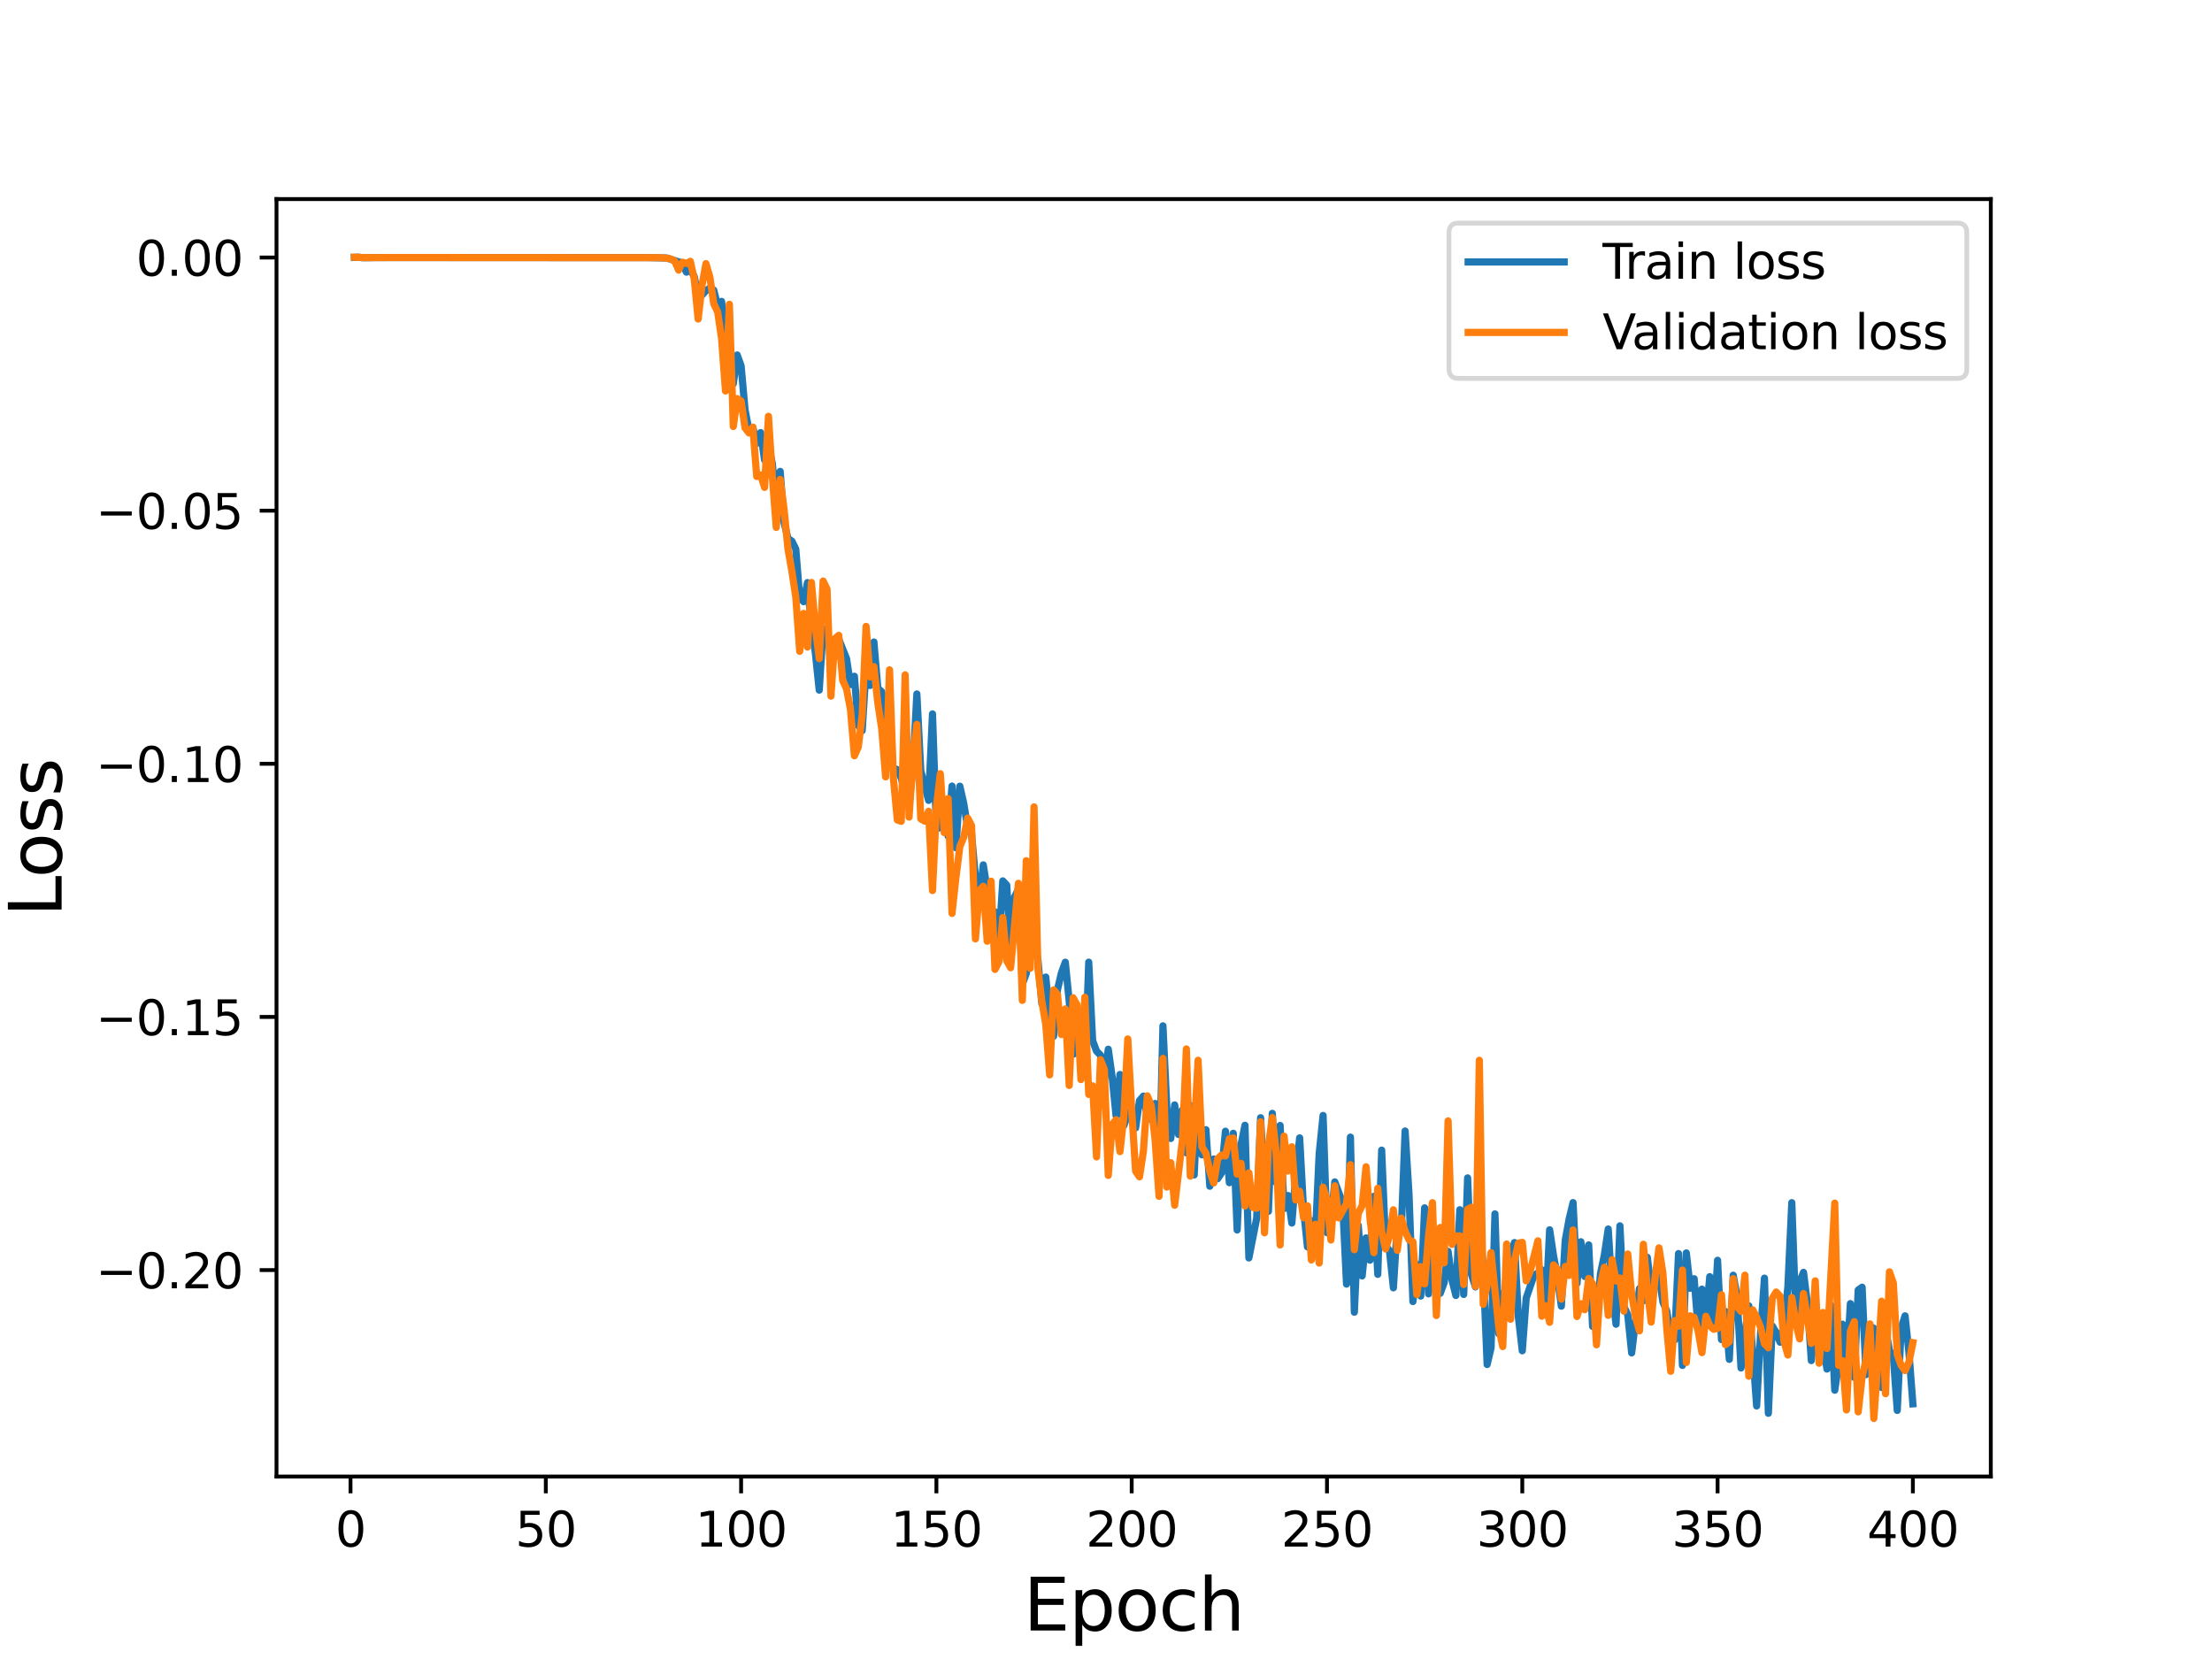 <?xml version="1.0" encoding="utf-8" standalone="no"?>
<!DOCTYPE svg PUBLIC "-//W3C//DTD SVG 1.1//EN"
  "http://www.w3.org/Graphics/SVG/1.1/DTD/svg11.dtd">
<svg height="345.6pt" version="1.1" viewBox="0 0 460.8 345.6" width="460.8pt" xmlns="http://www.w3.org/2000/svg" xmlns:xlink="http://www.w3.org/1999/xlink">
 <defs>
  <style type="text/css">*{stroke-linecap:butt;stroke-linejoin:round;}</style>
 </defs>
 <g id="figure_1">
  <g id="patch_1">
   <path d="M 0 345.6 
L 460.8 345.6 
L 460.8 0 
L 0 0 
z
" style="fill:#ffffff;"/>
  </g>
  <g id="axes_1">
   <g id="patch_2">
    <path d="M 57.6 307.584 
L 414.72 307.584 
L 414.72 41.472 
L 57.6 41.472 
z
" style="fill:#ffffff;"/>
   </g>
   <g id="matplotlib.axis_1">
    <g id="xtick_1">
     <g id="line2d_1">
      <defs>
       <path d="M 0 0 
L 0 3.5 
" id="m9b9c518893" style="stroke:#000000;stroke-width:0.8;"/>
      </defs>
      <g>
       <use style="stroke:#000000;stroke-width:0.8;" x="73.019" xlink:href="#m9b9c518893" y="307.584"/>
      </g>
     </g>
     <g id="text_1">
      <!-- 0 -->
      <g transform="translate(69.838 322.182)scale(0.1 -0.1)">
       <defs>
        <path d="M 2034 4250 
Q 1547 4250 1301 3770 
Q 1056 3291 1056 2328 
Q 1056 1369 1301 889 
Q 1547 409 2034 409 
Q 2525 409 2770 889 
Q 3016 1369 3016 2328 
Q 3016 3291 2770 3770 
Q 2525 4250 2034 4250 
z
M 2034 4750 
Q 2819 4750 3233 4129 
Q 3647 3509 3647 2328 
Q 3647 1150 3233 529 
Q 2819 -91 2034 -91 
Q 1250 -91 836 529 
Q 422 1150 422 2328 
Q 422 3509 836 4129 
Q 1250 4750 2034 4750 
z
" id="DejaVuSans-30" transform="scale(0.016)"/>
       </defs>
       <use xlink:href="#DejaVuSans-30"/>
      </g>
     </g>
    </g>
    <g id="xtick_2">
     <g id="line2d_2">
      <g>
       <use style="stroke:#000000;stroke-width:0.8;" x="113.703" xlink:href="#m9b9c518893" y="307.584"/>
      </g>
     </g>
     <g id="text_2">
      <!-- 50 -->
      <g transform="translate(107.34 322.182)scale(0.1 -0.1)">
       <defs>
        <path d="M 691 4666 
L 3169 4666 
L 3169 4134 
L 1269 4134 
L 1269 2991 
Q 1406 3038 1543 3061 
Q 1681 3084 1819 3084 
Q 2600 3084 3056 2656 
Q 3513 2228 3513 1497 
Q 3513 744 3044 326 
Q 2575 -91 1722 -91 
Q 1428 -91 1123 -41 
Q 819 9 494 109 
L 494 744 
Q 775 591 1075 516 
Q 1375 441 1709 441 
Q 2250 441 2565 725 
Q 2881 1009 2881 1497 
Q 2881 1984 2565 2268 
Q 2250 2553 1709 2553 
Q 1456 2553 1204 2497 
Q 953 2441 691 2322 
L 691 4666 
z
" id="DejaVuSans-35" transform="scale(0.016)"/>
       </defs>
       <use xlink:href="#DejaVuSans-35"/>
       <use x="63.623" xlink:href="#DejaVuSans-30"/>
      </g>
     </g>
    </g>
    <g id="xtick_3">
     <g id="line2d_3">
      <g>
       <use style="stroke:#000000;stroke-width:0.8;" x="154.386" xlink:href="#m9b9c518893" y="307.584"/>
      </g>
     </g>
     <g id="text_3">
      <!-- 100 -->
      <g transform="translate(144.842 322.182)scale(0.1 -0.1)">
       <defs>
        <path d="M 794 531 
L 1825 531 
L 1825 4091 
L 703 3866 
L 703 4441 
L 1819 4666 
L 2450 4666 
L 2450 531 
L 3481 531 
L 3481 0 
L 794 0 
L 794 531 
z
" id="DejaVuSans-31" transform="scale(0.016)"/>
       </defs>
       <use xlink:href="#DejaVuSans-31"/>
       <use x="63.623" xlink:href="#DejaVuSans-30"/>
       <use x="127.246" xlink:href="#DejaVuSans-30"/>
      </g>
     </g>
    </g>
    <g id="xtick_4">
     <g id="line2d_4">
      <g>
       <use style="stroke:#000000;stroke-width:0.8;" x="195.07" xlink:href="#m9b9c518893" y="307.584"/>
      </g>
     </g>
     <g id="text_4">
      <!-- 150 -->
      <g transform="translate(185.526 322.182)scale(0.1 -0.1)">
       <use xlink:href="#DejaVuSans-31"/>
       <use x="63.623" xlink:href="#DejaVuSans-35"/>
       <use x="127.246" xlink:href="#DejaVuSans-30"/>
      </g>
     </g>
    </g>
    <g id="xtick_5">
     <g id="line2d_5">
      <g>
       <use style="stroke:#000000;stroke-width:0.8;" x="235.753" xlink:href="#m9b9c518893" y="307.584"/>
      </g>
     </g>
     <g id="text_5">
      <!-- 200 -->
      <g transform="translate(226.209 322.182)scale(0.1 -0.1)">
       <defs>
        <path d="M 1228 531 
L 3431 531 
L 3431 0 
L 469 0 
L 469 531 
Q 828 903 1448 1529 
Q 2069 2156 2228 2338 
Q 2531 2678 2651 2914 
Q 2772 3150 2772 3378 
Q 2772 3750 2511 3984 
Q 2250 4219 1831 4219 
Q 1534 4219 1204 4116 
Q 875 4013 500 3803 
L 500 4441 
Q 881 4594 1212 4672 
Q 1544 4750 1819 4750 
Q 2544 4750 2975 4387 
Q 3406 4025 3406 3419 
Q 3406 3131 3298 2873 
Q 3191 2616 2906 2266 
Q 2828 2175 2409 1742 
Q 1991 1309 1228 531 
z
" id="DejaVuSans-32" transform="scale(0.016)"/>
       </defs>
       <use xlink:href="#DejaVuSans-32"/>
       <use x="63.623" xlink:href="#DejaVuSans-30"/>
       <use x="127.246" xlink:href="#DejaVuSans-30"/>
      </g>
     </g>
    </g>
    <g id="xtick_6">
     <g id="line2d_6">
      <g>
       <use style="stroke:#000000;stroke-width:0.8;" x="276.437" xlink:href="#m9b9c518893" y="307.584"/>
      </g>
     </g>
     <g id="text_6">
      <!-- 250 -->
      <g transform="translate(266.893 322.182)scale(0.1 -0.1)">
       <use xlink:href="#DejaVuSans-32"/>
       <use x="63.623" xlink:href="#DejaVuSans-35"/>
       <use x="127.246" xlink:href="#DejaVuSans-30"/>
      </g>
     </g>
    </g>
    <g id="xtick_7">
     <g id="line2d_7">
      <g>
       <use style="stroke:#000000;stroke-width:0.8;" x="317.12" xlink:href="#m9b9c518893" y="307.584"/>
      </g>
     </g>
     <g id="text_7">
      <!-- 300 -->
      <g transform="translate(307.576 322.182)scale(0.1 -0.1)">
       <defs>
        <path d="M 2597 2516 
Q 3050 2419 3304 2112 
Q 3559 1806 3559 1356 
Q 3559 666 3084 287 
Q 2609 -91 1734 -91 
Q 1441 -91 1130 -33 
Q 819 25 488 141 
L 488 750 
Q 750 597 1062 519 
Q 1375 441 1716 441 
Q 2309 441 2620 675 
Q 2931 909 2931 1356 
Q 2931 1769 2642 2001 
Q 2353 2234 1838 2234 
L 1294 2234 
L 1294 2753 
L 1863 2753 
Q 2328 2753 2575 2939 
Q 2822 3125 2822 3475 
Q 2822 3834 2567 4026 
Q 2313 4219 1838 4219 
Q 1578 4219 1281 4162 
Q 984 4106 628 3988 
L 628 4550 
Q 988 4650 1302 4700 
Q 1616 4750 1894 4750 
Q 2613 4750 3031 4423 
Q 3450 4097 3450 3541 
Q 3450 3153 3228 2886 
Q 3006 2619 2597 2516 
z
" id="DejaVuSans-33" transform="scale(0.016)"/>
       </defs>
       <use xlink:href="#DejaVuSans-33"/>
       <use x="63.623" xlink:href="#DejaVuSans-30"/>
       <use x="127.246" xlink:href="#DejaVuSans-30"/>
      </g>
     </g>
    </g>
    <g id="xtick_8">
     <g id="line2d_8">
      <g>
       <use style="stroke:#000000;stroke-width:0.8;" x="357.804" xlink:href="#m9b9c518893" y="307.584"/>
      </g>
     </g>
     <g id="text_8">
      <!-- 350 -->
      <g transform="translate(348.26 322.182)scale(0.1 -0.1)">
       <use xlink:href="#DejaVuSans-33"/>
       <use x="63.623" xlink:href="#DejaVuSans-35"/>
       <use x="127.246" xlink:href="#DejaVuSans-30"/>
      </g>
     </g>
    </g>
    <g id="xtick_9">
     <g id="line2d_9">
      <g>
       <use style="stroke:#000000;stroke-width:0.8;" x="398.487" xlink:href="#m9b9c518893" y="307.584"/>
      </g>
     </g>
     <g id="text_9">
      <!-- 400 -->
      <g transform="translate(388.944 322.182)scale(0.1 -0.1)">
       <defs>
        <path d="M 2419 4116 
L 825 1625 
L 2419 1625 
L 2419 4116 
z
M 2253 4666 
L 3047 4666 
L 3047 1625 
L 3713 1625 
L 3713 1100 
L 3047 1100 
L 3047 0 
L 2419 0 
L 2419 1100 
L 313 1100 
L 313 1709 
L 2253 4666 
z
" id="DejaVuSans-34" transform="scale(0.016)"/>
       </defs>
       <use xlink:href="#DejaVuSans-34"/>
       <use x="63.623" xlink:href="#DejaVuSans-30"/>
       <use x="127.246" xlink:href="#DejaVuSans-30"/>
      </g>
     </g>
    </g>
    <g id="text_10">
     <!-- Epoch -->
     <g transform="translate(213.194 339.66)scale(0.15 -0.15)">
      <defs>
       <path d="M 628 4666 
L 3578 4666 
L 3578 4134 
L 1259 4134 
L 1259 2753 
L 3481 2753 
L 3481 2222 
L 1259 2222 
L 1259 531 
L 3634 531 
L 3634 0 
L 628 0 
L 628 4666 
z
" id="DejaVuSans-45" transform="scale(0.016)"/>
       <path d="M 1159 525 
L 1159 -1331 
L 581 -1331 
L 581 3500 
L 1159 3500 
L 1159 2969 
Q 1341 3281 1617 3432 
Q 1894 3584 2278 3584 
Q 2916 3584 3314 3078 
Q 3713 2572 3713 1747 
Q 3713 922 3314 415 
Q 2916 -91 2278 -91 
Q 1894 -91 1617 61 
Q 1341 213 1159 525 
z
M 3116 1747 
Q 3116 2381 2855 2742 
Q 2594 3103 2138 3103 
Q 1681 3103 1420 2742 
Q 1159 2381 1159 1747 
Q 1159 1113 1420 752 
Q 1681 391 2138 391 
Q 2594 391 2855 752 
Q 3116 1113 3116 1747 
z
" id="DejaVuSans-70" transform="scale(0.016)"/>
       <path d="M 1959 3097 
Q 1497 3097 1228 2736 
Q 959 2375 959 1747 
Q 959 1119 1226 758 
Q 1494 397 1959 397 
Q 2419 397 2687 759 
Q 2956 1122 2956 1747 
Q 2956 2369 2687 2733 
Q 2419 3097 1959 3097 
z
M 1959 3584 
Q 2709 3584 3137 3096 
Q 3566 2609 3566 1747 
Q 3566 888 3137 398 
Q 2709 -91 1959 -91 
Q 1206 -91 779 398 
Q 353 888 353 1747 
Q 353 2609 779 3096 
Q 1206 3584 1959 3584 
z
" id="DejaVuSans-6f" transform="scale(0.016)"/>
       <path d="M 3122 3366 
L 3122 2828 
Q 2878 2963 2633 3030 
Q 2388 3097 2138 3097 
Q 1578 3097 1268 2742 
Q 959 2388 959 1747 
Q 959 1106 1268 751 
Q 1578 397 2138 397 
Q 2388 397 2633 464 
Q 2878 531 3122 666 
L 3122 134 
Q 2881 22 2623 -34 
Q 2366 -91 2075 -91 
Q 1284 -91 818 406 
Q 353 903 353 1747 
Q 353 2603 823 3093 
Q 1294 3584 2113 3584 
Q 2378 3584 2631 3529 
Q 2884 3475 3122 3366 
z
" id="DejaVuSans-63" transform="scale(0.016)"/>
       <path d="M 3513 2113 
L 3513 0 
L 2938 0 
L 2938 2094 
Q 2938 2591 2744 2837 
Q 2550 3084 2163 3084 
Q 1697 3084 1428 2787 
Q 1159 2491 1159 1978 
L 1159 0 
L 581 0 
L 581 4863 
L 1159 4863 
L 1159 2956 
Q 1366 3272 1645 3428 
Q 1925 3584 2291 3584 
Q 2894 3584 3203 3211 
Q 3513 2838 3513 2113 
z
" id="DejaVuSans-68" transform="scale(0.016)"/>
      </defs>
      <use xlink:href="#DejaVuSans-45"/>
      <use x="63.184" xlink:href="#DejaVuSans-70"/>
      <use x="126.66" xlink:href="#DejaVuSans-6f"/>
      <use x="187.842" xlink:href="#DejaVuSans-63"/>
      <use x="242.822" xlink:href="#DejaVuSans-68"/>
     </g>
    </g>
   </g>
   <g id="matplotlib.axis_2">
    <g id="ytick_1">
     <g id="line2d_10">
      <defs>
       <path d="M 0 0 
L -3.5 0 
" id="maa9730ce58" style="stroke:#000000;stroke-width:0.8;"/>
      </defs>
      <g>
       <use style="stroke:#000000;stroke-width:0.8;" x="57.6" xlink:href="#maa9730ce58" y="264.578"/>
      </g>
     </g>
     <g id="text_11">
      <!-- −0.20 -->
      <g transform="translate(19.955 268.377)scale(0.1 -0.1)">
       <defs>
        <path d="M 678 2272 
L 4684 2272 
L 4684 1741 
L 678 1741 
L 678 2272 
z
" id="DejaVuSans-2212" transform="scale(0.016)"/>
        <path d="M 684 794 
L 1344 794 
L 1344 0 
L 684 0 
L 684 794 
z
" id="DejaVuSans-2e" transform="scale(0.016)"/>
       </defs>
       <use xlink:href="#DejaVuSans-2212"/>
       <use x="83.789" xlink:href="#DejaVuSans-30"/>
       <use x="147.412" xlink:href="#DejaVuSans-2e"/>
       <use x="179.199" xlink:href="#DejaVuSans-32"/>
       <use x="242.822" xlink:href="#DejaVuSans-30"/>
      </g>
     </g>
    </g>
    <g id="ytick_2">
     <g id="line2d_11">
      <g>
       <use style="stroke:#000000;stroke-width:0.8;" x="57.6" xlink:href="#maa9730ce58" y="211.845"/>
      </g>
     </g>
     <g id="text_12">
      <!-- −0.15 -->
      <g transform="translate(19.955 215.645)scale(0.1 -0.1)">
       <use xlink:href="#DejaVuSans-2212"/>
       <use x="83.789" xlink:href="#DejaVuSans-30"/>
       <use x="147.412" xlink:href="#DejaVuSans-2e"/>
       <use x="179.199" xlink:href="#DejaVuSans-31"/>
       <use x="242.822" xlink:href="#DejaVuSans-35"/>
      </g>
     </g>
    </g>
    <g id="ytick_3">
     <g id="line2d_12">
      <g>
       <use style="stroke:#000000;stroke-width:0.8;" x="57.6" xlink:href="#maa9730ce58" y="159.113"/>
      </g>
     </g>
     <g id="text_13">
      <!-- −0.10 -->
      <g transform="translate(19.955 162.912)scale(0.1 -0.1)">
       <use xlink:href="#DejaVuSans-2212"/>
       <use x="83.789" xlink:href="#DejaVuSans-30"/>
       <use x="147.412" xlink:href="#DejaVuSans-2e"/>
       <use x="179.199" xlink:href="#DejaVuSans-31"/>
       <use x="242.822" xlink:href="#DejaVuSans-30"/>
      </g>
     </g>
    </g>
    <g id="ytick_4">
     <g id="line2d_13">
      <g>
       <use style="stroke:#000000;stroke-width:0.8;" x="57.6" xlink:href="#maa9730ce58" y="106.381"/>
      </g>
     </g>
     <g id="text_14">
      <!-- −0.05 -->
      <g transform="translate(19.955 110.18)scale(0.1 -0.1)">
       <use xlink:href="#DejaVuSans-2212"/>
       <use x="83.789" xlink:href="#DejaVuSans-30"/>
       <use x="147.412" xlink:href="#DejaVuSans-2e"/>
       <use x="179.199" xlink:href="#DejaVuSans-30"/>
       <use x="242.822" xlink:href="#DejaVuSans-35"/>
      </g>
     </g>
    </g>
    <g id="ytick_5">
     <g id="line2d_14">
      <g>
       <use style="stroke:#000000;stroke-width:0.8;" x="57.6" xlink:href="#maa9730ce58" y="53.649"/>
      </g>
     </g>
     <g id="text_15">
      <!-- 0.00 -->
      <g transform="translate(28.334 57.448)scale(0.1 -0.1)">
       <use xlink:href="#DejaVuSans-30"/>
       <use x="63.623" xlink:href="#DejaVuSans-2e"/>
       <use x="95.41" xlink:href="#DejaVuSans-30"/>
       <use x="159.033" xlink:href="#DejaVuSans-30"/>
      </g>
     </g>
    </g>
    <g id="text_16">
     <!-- Loss -->
     <g transform="translate(12.835 190.979)rotate(-90)scale(0.15 -0.15)">
      <defs>
       <path d="M 628 4666 
L 1259 4666 
L 1259 531 
L 3531 531 
L 3531 0 
L 628 0 
L 628 4666 
z
" id="DejaVuSans-4c" transform="scale(0.016)"/>
       <path d="M 2834 3397 
L 2834 2853 
Q 2591 2978 2328 3040 
Q 2066 3103 1784 3103 
Q 1356 3103 1142 2972 
Q 928 2841 928 2578 
Q 928 2378 1081 2264 
Q 1234 2150 1697 2047 
L 1894 2003 
Q 2506 1872 2764 1633 
Q 3022 1394 3022 966 
Q 3022 478 2636 193 
Q 2250 -91 1575 -91 
Q 1294 -91 989 -36 
Q 684 19 347 128 
L 347 722 
Q 666 556 975 473 
Q 1284 391 1588 391 
Q 1994 391 2212 530 
Q 2431 669 2431 922 
Q 2431 1156 2273 1281 
Q 2116 1406 1581 1522 
L 1381 1569 
Q 847 1681 609 1914 
Q 372 2147 372 2553 
Q 372 3047 722 3315 
Q 1072 3584 1716 3584 
Q 2034 3584 2315 3537 
Q 2597 3491 2834 3397 
z
" id="DejaVuSans-73" transform="scale(0.016)"/>
      </defs>
      <use xlink:href="#DejaVuSans-4c"/>
      <use x="53.963" xlink:href="#DejaVuSans-6f"/>
      <use x="115.145" xlink:href="#DejaVuSans-73"/>
      <use x="167.244" xlink:href="#DejaVuSans-73"/>
     </g>
    </g>
   </g>
   <g id="line2d_15">
    <path clip-path="url(#pf9a5ffa6e7)" d="M 73.833 53.614 
L 74.646 53.568 
L 75.46 53.691 
L 78.715 53.644 
L 87.665 53.649 
L 92.547 53.651 
L 134.858 53.659 
L 138.926 53.753 
L 142.181 54.809 
L 142.995 56.692 
L 143.808 56.239 
L 144.622 57.604 
L 145.436 61.84 
L 146.249 61.446 
L 147.063 60.551 
L 147.877 60.018 
L 148.69 60.441 
L 149.504 63.721 
L 150.318 62.789 
L 151.945 76.895 
L 152.759 79.93 
L 153.572 73.951 
L 154.386 76.206 
L 155.2 85.316 
L 156.013 89.609 
L 156.827 89.033 
L 157.641 92.363 
L 158.454 90.124 
L 159.268 95.814 
L 160.082 92.627 
L 160.895 96.6 
L 161.709 105.683 
L 162.523 98.197 
L 163.336 108.852 
L 164.15 112.17 
L 164.964 112.733 
L 165.777 114.38 
L 166.591 124.427 
L 167.405 125.334 
L 168.219 121.367 
L 169.032 130.701 
L 169.846 135.94 
L 170.66 143.762 
L 171.473 130.945 
L 172.287 133.578 
L 173.101 133.54 
L 173.914 136.79 
L 174.728 133.145 
L 176.355 137.234 
L 177.169 142.614 
L 177.983 140.876 
L 178.796 151.121 
L 179.61 152.215 
L 180.424 139.215 
L 181.237 142.796 
L 182.051 133.745 
L 182.865 143.397 
L 183.678 144.106 
L 184.492 149.406 
L 185.306 157.819 
L 186.119 159.996 
L 186.933 160.342 
L 187.747 162.106 
L 189.374 167.796 
L 190.188 159.9 
L 191.001 144.564 
L 191.815 160.545 
L 193.442 166.73 
L 194.256 148.724 
L 195.07 172.699 
L 195.883 172.34 
L 196.697 168.066 
L 197.511 174.191 
L 198.324 163.751 
L 199.138 176.607 
L 199.952 163.78 
L 200.765 167.379 
L 201.579 172.38 
L 202.393 173.751 
L 203.206 182.814 
L 204.02 187.333 
L 204.834 180.171 
L 205.647 185.279 
L 206.461 191.938 
L 207.275 189.956 
L 208.088 196.308 
L 208.902 183.506 
L 209.716 184.384 
L 210.529 197.719 
L 211.343 186.886 
L 212.157 185.222 
L 212.97 205.02 
L 213.784 202.804 
L 214.598 197.614 
L 215.411 196.252 
L 216.225 200.024 
L 217.039 209.096 
L 217.852 203.546 
L 218.666 211.745 
L 219.48 215.878 
L 220.293 206.169 
L 221.107 202.689 
L 221.921 200.449 
L 222.734 208.532 
L 223.548 219.625 
L 224.362 219.185 
L 225.175 212.137 
L 225.989 223.832 
L 226.803 200.438 
L 227.616 216.803 
L 228.43 218.982 
L 229.244 219.791 
L 230.057 225.126 
L 230.871 218.576 
L 231.685 224.35 
L 232.498 232.46 
L 233.312 223.833 
L 234.126 234.463 
L 234.939 232.14 
L 235.753 231.089 
L 236.567 234.961 
L 237.381 229.266 
L 238.194 228.34 
L 239.008 232.542 
L 239.822 233.268 
L 240.635 229.879 
L 241.449 245.667 
L 242.263 213.703 
L 243.076 230.872 
L 243.89 237.165 
L 244.704 230.172 
L 245.517 236.347 
L 246.331 231.215 
L 247.145 240.15 
L 247.958 230.285 
L 248.772 244.753 
L 249.586 227.315 
L 250.399 240.576 
L 251.213 235.333 
L 252.027 247.109 
L 252.84 241.446 
L 253.654 245.551 
L 254.468 244.33 
L 255.281 235.656 
L 256.095 246.378 
L 256.909 236.083 
L 257.722 256.227 
L 258.536 238.447 
L 259.35 234.412 
L 260.163 262.046 
L 261.791 253.767 
L 262.604 232.844 
L 263.418 247.799 
L 264.232 252.34 
L 265.045 231.936 
L 265.859 246.342 
L 266.673 234.456 
L 267.486 251.787 
L 268.3 249.05 
L 269.114 254.784 
L 269.927 244.851 
L 270.741 237.043 
L 271.555 251.997 
L 272.368 259.744 
L 273.182 254.308 
L 273.996 258.059 
L 274.809 240.328 
L 275.623 232.375 
L 276.437 256.786 
L 277.25 254.342 
L 278.064 246.212 
L 279.691 250.581 
L 280.505 267.495 
L 281.319 236.886 
L 282.132 273.355 
L 282.946 255.267 
L 283.76 265.8 
L 284.573 257.879 
L 285.387 262.522 
L 286.201 249.213 
L 287.014 265.466 
L 287.828 239.599 
L 288.642 259.448 
L 289.455 260.568 
L 290.269 268.278 
L 291.083 255.112 
L 291.896 256.665 
L 292.71 235.612 
L 293.524 248.865 
L 294.337 271.138 
L 295.151 263.34 
L 295.965 269.993 
L 296.778 251.62 
L 297.592 269.535 
L 298.406 260.328 
L 299.219 268.503 
L 300.033 269.407 
L 300.847 267.182 
L 301.66 260.683 
L 302.474 266.652 
L 303.288 269.873 
L 304.101 252.014 
L 304.915 269.655 
L 305.729 245.381 
L 306.543 265.523 
L 307.356 268.088 
L 308.17 252.808 
L 308.984 264.292 
L 309.797 284.251 
L 310.611 280.8 
L 311.425 252.871 
L 312.238 277.851 
L 313.052 271.131 
L 313.866 266.868 
L 314.679 261.29 
L 315.493 258.85 
L 316.307 274.375 
L 317.12 281.392 
L 317.934 270.421 
L 319.561 265.655 
L 320.375 265.189 
L 321.189 264.525 
L 322.002 272.892 
L 322.816 256.19 
L 323.63 261.589 
L 324.443 265.95 
L 325.257 272.101 
L 326.071 258.361 
L 326.884 253.922 
L 327.698 250.521 
L 328.512 267.378 
L 329.325 258.678 
L 330.139 265.92 
L 330.953 259.339 
L 331.766 276.314 
L 332.58 275.71 
L 333.394 265.396 
L 334.207 261.49 
L 335.021 256.03 
L 335.835 269.241 
L 336.648 275.855 
L 337.462 255.364 
L 338.276 272.146 
L 339.089 273.871 
L 339.903 281.836 
L 341.53 268.434 
L 342.344 270.992 
L 343.158 261.911 
L 343.971 268.473 
L 344.785 266.399 
L 345.599 265.808 
L 346.412 271.214 
L 347.226 273.134 
L 348.04 278.453 
L 348.853 279.14 
L 349.667 261.142 
L 350.481 284.437 
L 351.294 261.011 
L 352.108 268.368 
L 352.922 266.382 
L 353.735 276.522 
L 354.549 268.554 
L 355.363 274.935 
L 356.176 265.951 
L 356.99 276.526 
L 357.804 262.545 
L 358.617 279.058 
L 359.431 273.202 
L 360.245 283.177 
L 361.058 265.655 
L 361.872 270.107 
L 362.686 284.98 
L 363.499 277.672 
L 364.313 272.033 
L 365.127 281.703 
L 365.94 292.885 
L 366.754 277.885 
L 367.568 266.264 
L 368.381 294.414 
L 369.195 276.219 
L 370.009 277.601 
L 370.822 279.605 
L 371.636 275.95 
L 372.45 268.064 
L 373.263 250.534 
L 374.077 273.249 
L 374.891 267.035 
L 375.704 265.06 
L 376.518 271.582 
L 377.332 283.439 
L 378.146 274.858 
L 378.959 274.398 
L 380.587 285.2 
L 381.4 271.917 
L 382.214 289.607 
L 383.028 284.069 
L 383.841 275.853 
L 384.655 285.326 
L 385.469 271.566 
L 386.282 286.933 
L 387.096 268.74 
L 387.91 268.148 
L 388.723 286.358 
L 389.537 276.264 
L 390.351 276.713 
L 391.164 287.888 
L 391.978 289.047 
L 392.792 276.818 
L 393.605 281.335 
L 394.419 282.659 
L 395.233 293.815 
L 396.046 276.683 
L 396.86 274.114 
L 397.674 281.837 
L 398.487 292.44 
L 398.487 292.44 
" style="fill:none;stroke:#1f77b4;stroke-linecap:square;stroke-width:1.5;"/>
   </g>
   <g id="line2d_16">
    <path clip-path="url(#pf9a5ffa6e7)" d="M 73.833 53.581 
L 76.274 53.671 
L 81.969 53.649 
L 137.299 53.679 
L 138.926 53.781 
L 139.74 53.964 
L 140.554 54.362 
L 141.367 56.269 
L 142.181 54.62 
L 142.995 54.875 
L 143.808 54.439 
L 144.622 58.126 
L 145.436 66.462 
L 146.249 59.394 
L 147.063 54.922 
L 147.877 57.727 
L 148.69 63.28 
L 149.504 64.993 
L 150.318 70.489 
L 151.131 81.446 
L 151.945 63.392 
L 152.759 88.844 
L 153.572 83.04 
L 154.386 83.548 
L 155.2 89.114 
L 156.013 90.183 
L 156.827 88.969 
L 157.641 99.255 
L 158.454 98.934 
L 159.268 101.53 
L 160.082 86.724 
L 160.895 99.325 
L 161.709 109.867 
L 162.523 99.883 
L 163.336 106.089 
L 164.15 114.374 
L 164.964 119.004 
L 165.777 124.387 
L 166.591 135.673 
L 167.405 127.787 
L 168.219 134.798 
L 169.032 121.343 
L 169.846 130.537 
L 170.66 137.201 
L 171.473 121.042 
L 172.287 122.722 
L 173.101 145.02 
L 173.914 133.061 
L 174.728 132.353 
L 175.542 141.724 
L 176.355 143.524 
L 177.169 147.774 
L 177.983 157.435 
L 178.796 155.625 
L 179.61 148.949 
L 180.424 130.489 
L 181.237 141.007 
L 182.051 138.87 
L 182.865 146.441 
L 183.678 151.817 
L 184.492 161.838 
L 185.306 139.531 
L 186.119 162.251 
L 186.933 170.82 
L 187.747 171.095 
L 188.56 140.584 
L 189.374 170.213 
L 190.188 157.739 
L 191.001 150.905 
L 191.815 170.578 
L 192.629 171.054 
L 193.442 169.004 
L 194.256 185.516 
L 195.07 168.099 
L 195.883 161.173 
L 196.697 173.442 
L 197.511 166.357 
L 198.324 190.272 
L 199.138 182.766 
L 199.952 176.347 
L 200.765 174.396 
L 201.579 170.425 
L 202.393 171.982 
L 203.206 195.585 
L 204.02 185.506 
L 204.834 184.626 
L 205.647 196.071 
L 206.461 183.574 
L 207.275 201.945 
L 208.088 200.387 
L 208.902 191.154 
L 209.716 200.121 
L 210.529 201.6 
L 212.157 184.004 
L 212.97 208.397 
L 213.784 179.297 
L 214.598 201.726 
L 215.411 168.091 
L 216.225 201.898 
L 217.039 208.588 
L 217.852 213.411 
L 218.666 223.916 
L 219.48 206.203 
L 220.293 207.179 
L 221.107 215.514 
L 221.921 210.19 
L 222.734 226.119 
L 223.548 207.857 
L 224.362 209.325 
L 225.175 224.892 
L 225.989 207.737 
L 226.803 227.977 
L 227.616 226.203 
L 228.43 241.004 
L 229.244 220.751 
L 230.057 222.812 
L 230.871 244.856 
L 231.685 234.274 
L 232.498 233.256 
L 233.312 239.9 
L 234.126 232.43 
L 234.939 216.434 
L 235.753 231.245 
L 236.567 243.975 
L 237.381 245.156 
L 238.194 239.795 
L 239.008 228.288 
L 239.822 230.309 
L 240.635 237.503 
L 241.449 249.209 
L 242.263 220.489 
L 243.076 247.284 
L 243.89 242.213 
L 244.704 251.071 
L 246.331 237.37 
L 247.145 218.514 
L 247.958 245.01 
L 248.772 235.571 
L 249.586 220.87 
L 250.399 238.914 
L 251.213 240.259 
L 252.027 244 
L 252.84 246.432 
L 253.654 241.399 
L 254.468 240.627 
L 255.281 240.797 
L 256.095 237.237 
L 256.909 237.077 
L 257.722 244.581 
L 258.536 242.356 
L 259.35 251.233 
L 260.163 244.334 
L 260.977 251.53 
L 261.791 251.704 
L 262.604 233.7 
L 263.418 256.814 
L 264.232 238.677 
L 265.045 232.815 
L 265.859 240.257 
L 266.673 259.348 
L 267.486 236.682 
L 268.3 243.947 
L 269.114 238.898 
L 269.927 249.986 
L 270.741 248.16 
L 271.555 253.685 
L 272.368 251.204 
L 273.182 262.475 
L 273.996 255.051 
L 274.809 263.117 
L 275.623 247.321 
L 276.437 249.838 
L 277.25 258.314 
L 278.064 247.025 
L 278.878 253.712 
L 280.505 250.763 
L 281.319 242.618 
L 282.132 260.333 
L 282.946 252.771 
L 283.76 251.149 
L 284.573 243.064 
L 285.387 253.756 
L 286.201 260.948 
L 287.014 247.541 
L 287.828 256.654 
L 288.642 260.179 
L 289.455 257.496 
L 290.269 252.021 
L 291.083 260.456 
L 291.896 253.762 
L 292.71 256.502 
L 293.524 258.287 
L 294.337 258.68 
L 295.151 269.681 
L 295.965 263.876 
L 296.778 267.466 
L 297.592 257.483 
L 298.406 250.543 
L 299.219 274.051 
L 300.033 255.705 
L 300.847 263.075 
L 301.66 233.507 
L 302.474 259.243 
L 303.288 257.478 
L 304.101 257.464 
L 304.915 267.58 
L 305.729 251.915 
L 306.543 251.498 
L 307.356 267.976 
L 308.17 220.877 
L 308.984 271.708 
L 309.797 267.683 
L 310.611 260.953 
L 312.238 276.649 
L 313.052 280.509 
L 313.866 259.156 
L 314.679 274.831 
L 315.493 262.608 
L 316.307 258.979 
L 317.12 258.804 
L 317.934 266.828 
L 318.748 264.898 
L 320.375 258.492 
L 321.189 274.184 
L 322.002 271.999 
L 322.816 275.462 
L 323.63 263.506 
L 324.443 264.426 
L 325.257 270.641 
L 326.071 263.822 
L 326.884 265.684 
L 327.698 256.232 
L 328.512 274.247 
L 329.325 271.597 
L 330.139 272.838 
L 330.953 266.327 
L 331.766 267.427 
L 332.58 280.143 
L 333.394 267.675 
L 334.207 264.005 
L 335.021 274.011 
L 335.835 262.431 
L 336.648 266.848 
L 337.462 266.226 
L 338.276 273.131 
L 339.089 261.23 
L 339.903 269.588 
L 340.717 274.387 
L 341.53 277.239 
L 342.344 259.203 
L 343.158 268.306 
L 343.971 275.411 
L 344.785 266.08 
L 345.599 259.953 
L 346.412 265.199 
L 347.226 276.928 
L 348.04 285.667 
L 348.853 275.119 
L 349.667 276.272 
L 350.481 264.577 
L 351.294 283.834 
L 352.108 274.11 
L 352.922 274.427 
L 353.735 277.175 
L 354.549 281.778 
L 355.363 274.208 
L 356.176 276.146 
L 356.99 276.911 
L 357.804 276.721 
L 358.617 269.719 
L 359.431 280.111 
L 360.245 279.494 
L 361.058 266.377 
L 361.872 272.181 
L 362.686 273.185 
L 363.499 265.64 
L 364.313 286.693 
L 365.127 272.867 
L 365.94 274.459 
L 366.754 276.493 
L 367.568 279.923 
L 368.381 280.766 
L 369.195 270.464 
L 370.009 269.156 
L 370.822 270.023 
L 371.636 279.43 
L 372.45 282.277 
L 373.263 270.316 
L 374.077 275.439 
L 374.891 278.912 
L 375.704 269.49 
L 377.332 279.851 
L 378.146 266.828 
L 378.959 283.985 
L 379.773 273.415 
L 380.587 280.922 
L 382.214 250.634 
L 383.028 284.433 
L 383.841 283.453 
L 384.655 293.717 
L 385.469 277.327 
L 386.282 275.322 
L 387.096 294.118 
L 387.91 286.845 
L 388.723 283.307 
L 389.537 275.782 
L 390.351 295.488 
L 391.164 284.255 
L 391.978 271.074 
L 392.792 290.333 
L 393.605 264.947 
L 394.419 267.295 
L 395.233 282.163 
L 396.046 284.43 
L 396.86 285.515 
L 397.674 283.734 
L 398.487 279.692 
L 398.487 279.692 
" style="fill:none;stroke:#ff7f0e;stroke-linecap:square;stroke-width:1.5;"/>
   </g>
   <g id="patch_3">
    <path d="M 57.6 307.584 
L 57.6 41.472 
" style="fill:none;stroke:#000000;stroke-linecap:square;stroke-linejoin:miter;stroke-width:0.8;"/>
   </g>
   <g id="patch_4">
    <path d="M 414.72 307.584 
L 414.72 41.472 
" style="fill:none;stroke:#000000;stroke-linecap:square;stroke-linejoin:miter;stroke-width:0.8;"/>
   </g>
   <g id="patch_5">
    <path d="M 57.6 307.584 
L 414.72 307.584 
" style="fill:none;stroke:#000000;stroke-linecap:square;stroke-linejoin:miter;stroke-width:0.8;"/>
   </g>
   <g id="patch_6">
    <path d="M 57.6 41.472 
L 414.72 41.472 
" style="fill:none;stroke:#000000;stroke-linecap:square;stroke-linejoin:miter;stroke-width:0.8;"/>
   </g>
   <g id="legend_1">
    <g id="patch_7">
     <path d="M 303.845 78.828 
L 407.72 78.828 
Q 409.72 78.828 409.72 76.828 
L 409.72 48.472 
Q 409.72 46.472 407.72 46.472 
L 303.845 46.472 
Q 301.845 46.472 301.845 48.472 
L 301.845 76.828 
Q 301.845 78.828 303.845 78.828 
z
" style="fill:#ffffff;opacity:0.8;stroke:#cccccc;stroke-linejoin:miter;"/>
    </g>
    <g id="line2d_17">
     <path d="M 305.845 54.57 
L 325.845 54.57 
" style="fill:none;stroke:#1f77b4;stroke-linecap:square;stroke-width:1.5;"/>
    </g>
    <g id="line2d_18"/>
    <g id="text_17">
     <!-- Train loss -->
     <g transform="translate(333.845 58.07)scale(0.1 -0.1)">
      <defs>
       <path d="M -19 4666 
L 3928 4666 
L 3928 4134 
L 2272 4134 
L 2272 0 
L 1638 0 
L 1638 4134 
L -19 4134 
L -19 4666 
z
" id="DejaVuSans-54" transform="scale(0.016)"/>
       <path d="M 2631 2963 
Q 2534 3019 2420 3045 
Q 2306 3072 2169 3072 
Q 1681 3072 1420 2755 
Q 1159 2438 1159 1844 
L 1159 0 
L 581 0 
L 581 3500 
L 1159 3500 
L 1159 2956 
Q 1341 3275 1631 3429 
Q 1922 3584 2338 3584 
Q 2397 3584 2469 3576 
Q 2541 3569 2628 3553 
L 2631 2963 
z
" id="DejaVuSans-72" transform="scale(0.016)"/>
       <path d="M 2194 1759 
Q 1497 1759 1228 1600 
Q 959 1441 959 1056 
Q 959 750 1161 570 
Q 1363 391 1709 391 
Q 2188 391 2477 730 
Q 2766 1069 2766 1631 
L 2766 1759 
L 2194 1759 
z
M 3341 1997 
L 3341 0 
L 2766 0 
L 2766 531 
Q 2569 213 2275 61 
Q 1981 -91 1556 -91 
Q 1019 -91 701 211 
Q 384 513 384 1019 
Q 384 1609 779 1909 
Q 1175 2209 1959 2209 
L 2766 2209 
L 2766 2266 
Q 2766 2663 2505 2880 
Q 2244 3097 1772 3097 
Q 1472 3097 1187 3025 
Q 903 2953 641 2809 
L 641 3341 
Q 956 3463 1253 3523 
Q 1550 3584 1831 3584 
Q 2591 3584 2966 3190 
Q 3341 2797 3341 1997 
z
" id="DejaVuSans-61" transform="scale(0.016)"/>
       <path d="M 603 3500 
L 1178 3500 
L 1178 0 
L 603 0 
L 603 3500 
z
M 603 4863 
L 1178 4863 
L 1178 4134 
L 603 4134 
L 603 4863 
z
" id="DejaVuSans-69" transform="scale(0.016)"/>
       <path d="M 3513 2113 
L 3513 0 
L 2938 0 
L 2938 2094 
Q 2938 2591 2744 2837 
Q 2550 3084 2163 3084 
Q 1697 3084 1428 2787 
Q 1159 2491 1159 1978 
L 1159 0 
L 581 0 
L 581 3500 
L 1159 3500 
L 1159 2956 
Q 1366 3272 1645 3428 
Q 1925 3584 2291 3584 
Q 2894 3584 3203 3211 
Q 3513 2838 3513 2113 
z
" id="DejaVuSans-6e" transform="scale(0.016)"/>
       <path id="DejaVuSans-20" transform="scale(0.016)"/>
       <path d="M 603 4863 
L 1178 4863 
L 1178 0 
L 603 0 
L 603 4863 
z
" id="DejaVuSans-6c" transform="scale(0.016)"/>
      </defs>
      <use xlink:href="#DejaVuSans-54"/>
      <use x="46.334" xlink:href="#DejaVuSans-72"/>
      <use x="87.447" xlink:href="#DejaVuSans-61"/>
      <use x="148.727" xlink:href="#DejaVuSans-69"/>
      <use x="176.51" xlink:href="#DejaVuSans-6e"/>
      <use x="239.889" xlink:href="#DejaVuSans-20"/>
      <use x="271.676" xlink:href="#DejaVuSans-6c"/>
      <use x="299.459" xlink:href="#DejaVuSans-6f"/>
      <use x="360.641" xlink:href="#DejaVuSans-73"/>
      <use x="412.74" xlink:href="#DejaVuSans-73"/>
     </g>
    </g>
    <g id="line2d_19">
     <path d="M 305.845 69.249 
L 325.845 69.249 
" style="fill:none;stroke:#ff7f0e;stroke-linecap:square;stroke-width:1.5;"/>
    </g>
    <g id="line2d_20"/>
    <g id="text_18">
     <!-- Validation loss -->
     <g transform="translate(333.845 72.749)scale(0.1 -0.1)">
      <defs>
       <path d="M 1831 0 
L 50 4666 
L 709 4666 
L 2188 738 
L 3669 4666 
L 4325 4666 
L 2547 0 
L 1831 0 
z
" id="DejaVuSans-56" transform="scale(0.016)"/>
       <path d="M 2906 2969 
L 2906 4863 
L 3481 4863 
L 3481 0 
L 2906 0 
L 2906 525 
Q 2725 213 2448 61 
Q 2172 -91 1784 -91 
Q 1150 -91 751 415 
Q 353 922 353 1747 
Q 353 2572 751 3078 
Q 1150 3584 1784 3584 
Q 2172 3584 2448 3432 
Q 2725 3281 2906 2969 
z
M 947 1747 
Q 947 1113 1208 752 
Q 1469 391 1925 391 
Q 2381 391 2643 752 
Q 2906 1113 2906 1747 
Q 2906 2381 2643 2742 
Q 2381 3103 1925 3103 
Q 1469 3103 1208 2742 
Q 947 2381 947 1747 
z
" id="DejaVuSans-64" transform="scale(0.016)"/>
       <path d="M 1172 4494 
L 1172 3500 
L 2356 3500 
L 2356 3053 
L 1172 3053 
L 1172 1153 
Q 1172 725 1289 603 
Q 1406 481 1766 481 
L 2356 481 
L 2356 0 
L 1766 0 
Q 1100 0 847 248 
Q 594 497 594 1153 
L 594 3053 
L 172 3053 
L 172 3500 
L 594 3500 
L 594 4494 
L 1172 4494 
z
" id="DejaVuSans-74" transform="scale(0.016)"/>
      </defs>
      <use xlink:href="#DejaVuSans-56"/>
      <use x="60.658" xlink:href="#DejaVuSans-61"/>
      <use x="121.938" xlink:href="#DejaVuSans-6c"/>
      <use x="149.721" xlink:href="#DejaVuSans-69"/>
      <use x="177.504" xlink:href="#DejaVuSans-64"/>
      <use x="240.98" xlink:href="#DejaVuSans-61"/>
      <use x="302.26" xlink:href="#DejaVuSans-74"/>
      <use x="341.469" xlink:href="#DejaVuSans-69"/>
      <use x="369.252" xlink:href="#DejaVuSans-6f"/>
      <use x="430.434" xlink:href="#DejaVuSans-6e"/>
      <use x="493.812" xlink:href="#DejaVuSans-20"/>
      <use x="525.6" xlink:href="#DejaVuSans-6c"/>
      <use x="553.383" xlink:href="#DejaVuSans-6f"/>
      <use x="614.564" xlink:href="#DejaVuSans-73"/>
      <use x="666.664" xlink:href="#DejaVuSans-73"/>
     </g>
    </g>
   </g>
  </g>
 </g>
 <defs>
  <clipPath id="pf9a5ffa6e7">
   <rect height="266.112" width="357.12" x="57.6" y="41.472"/>
  </clipPath>
 </defs>
</svg>
